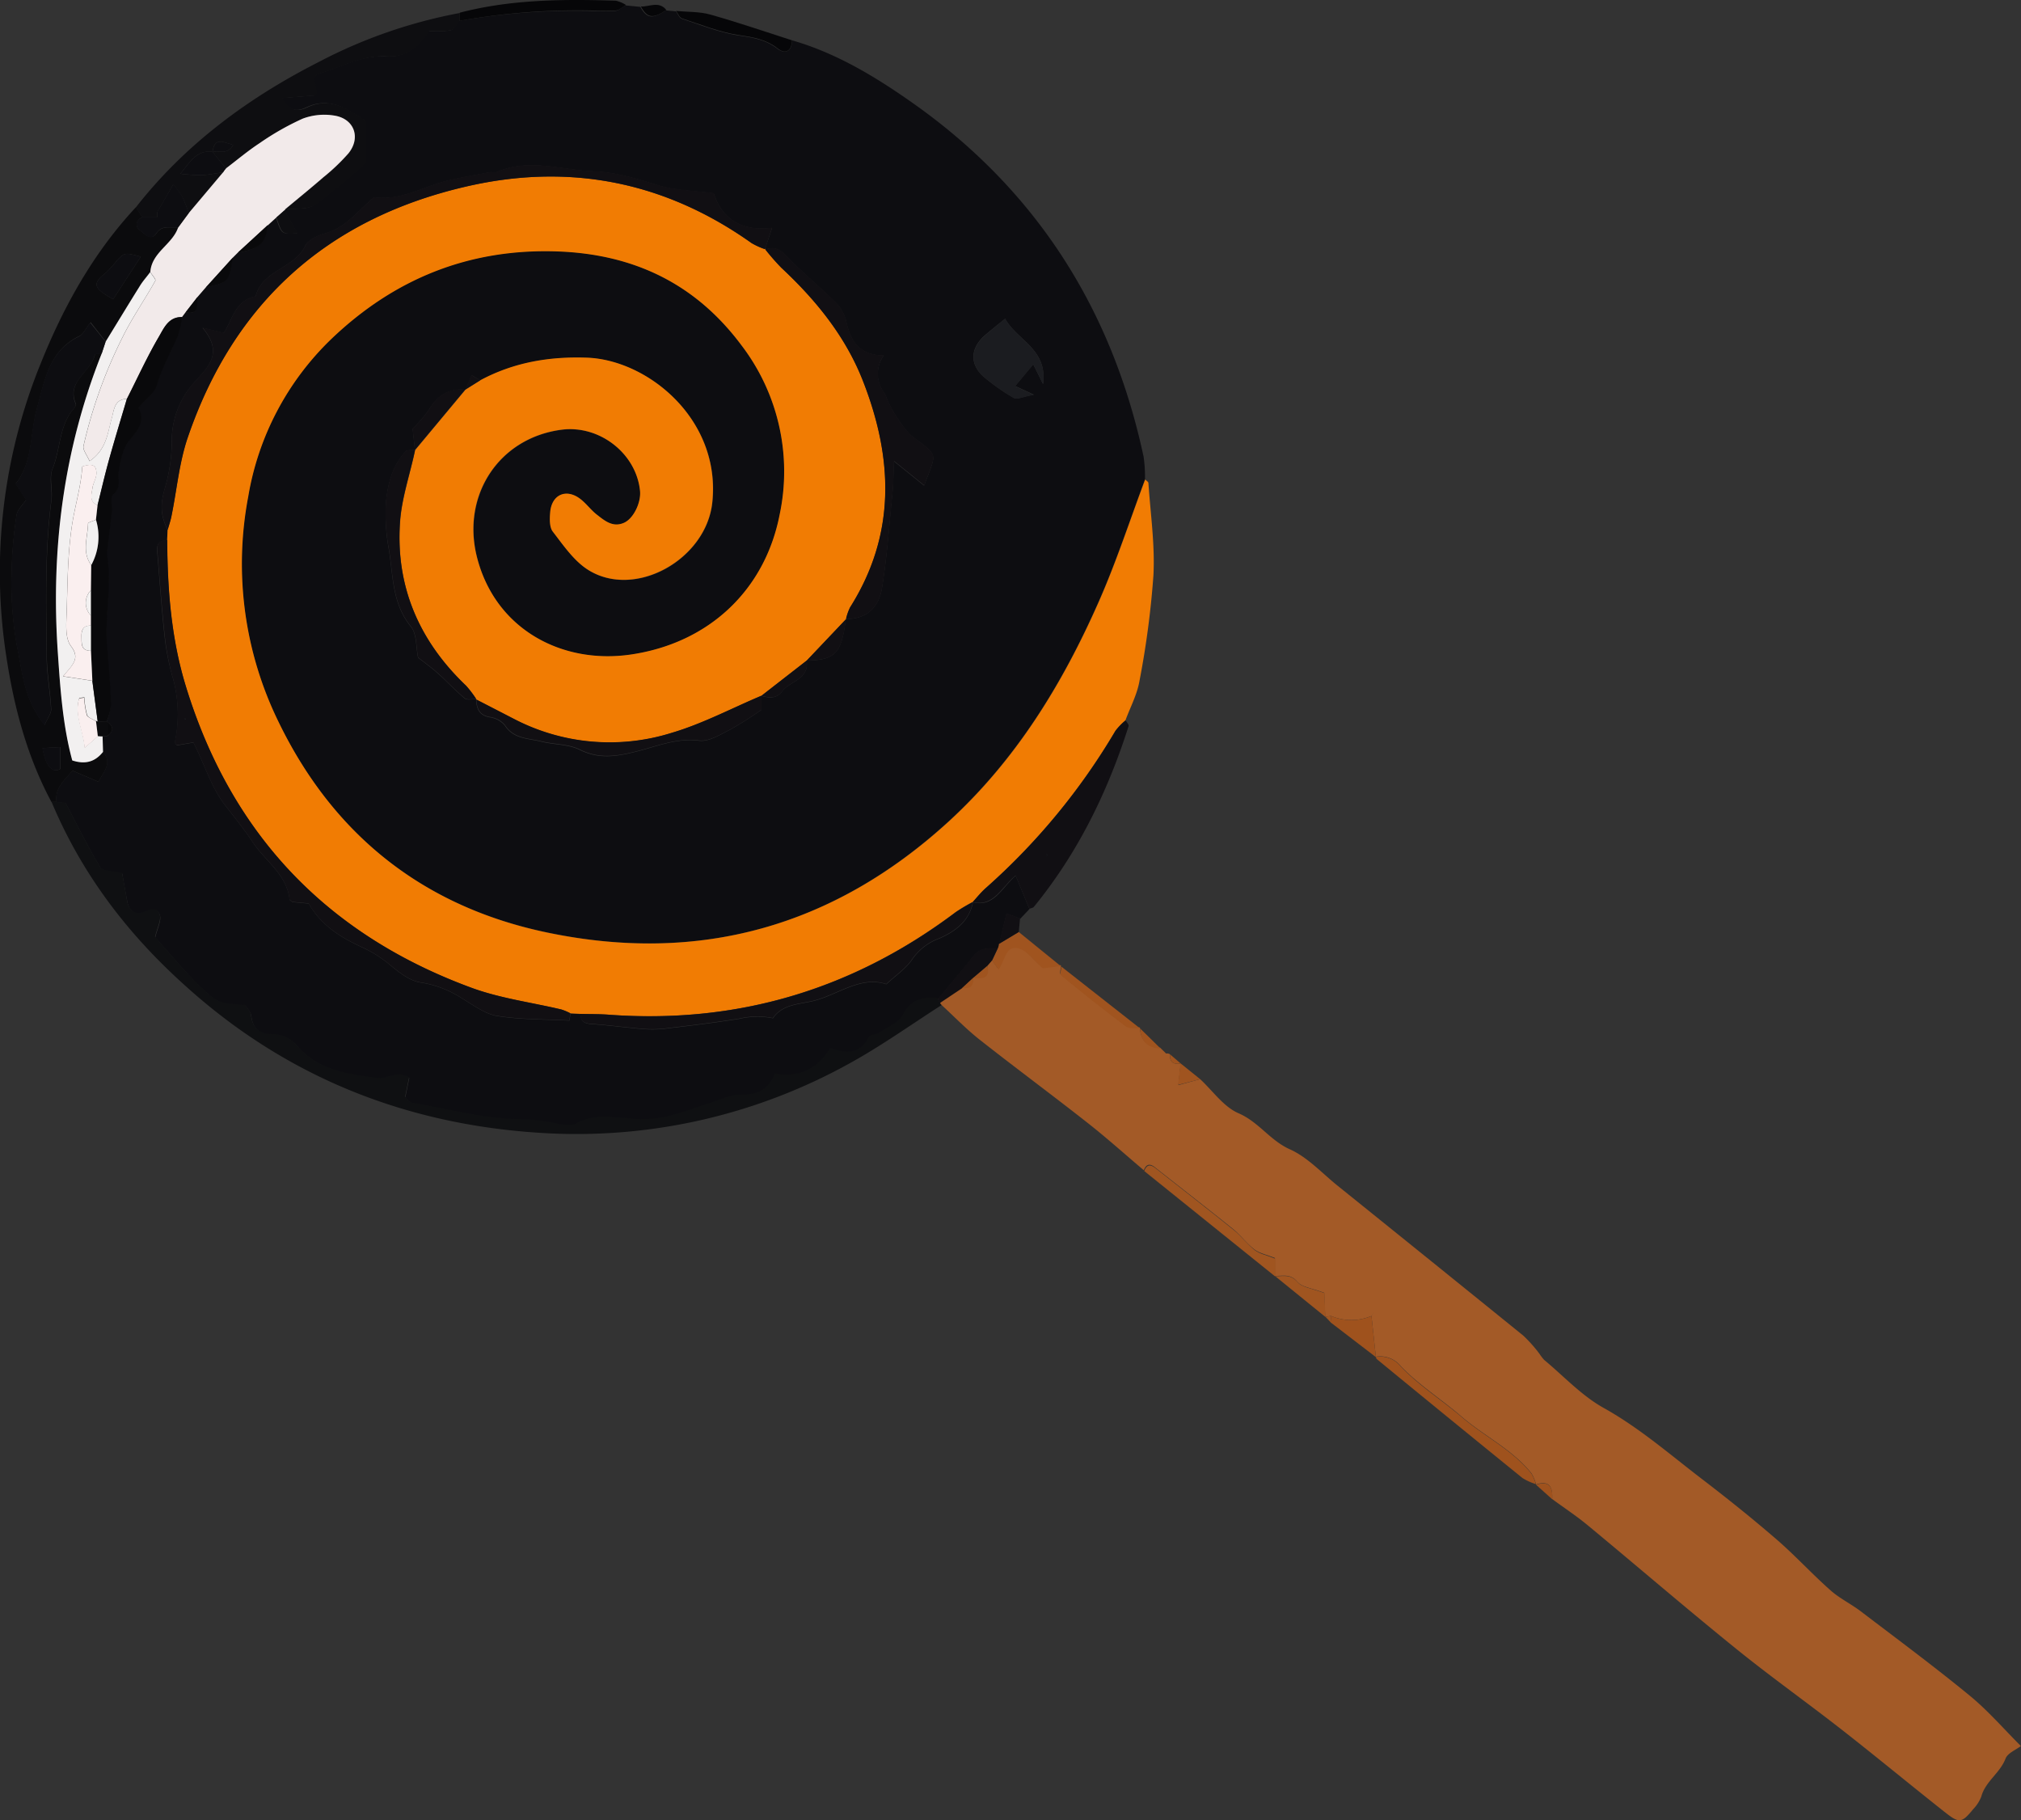 <svg xmlns="http://www.w3.org/2000/svg" viewBox="0 0 401.1 361.21"><rect x="0" y="0" width="401.1" height="361.21" fill="#333333" stroke="none"/><defs><style>.cls-1{fill:#0d0d11;}.cls-2{fill:#f17c03;}.cls-3{fill:#a35a27;}.cls-4{fill:#0b0b0d;}.cls-5{fill:#0f1012;}.cls-6{fill:#0e0e11;}.cls-7{fill:#110f13;}.cls-8{fill:#9f521d;}.cls-9{fill:#a05520;}.cls-10{fill:#060608;}.cls-11{fill:#a0541f;}.cls-12{fill:#f2eaea;}.cls-13{fill:#f2f0f0;}.cls-14{fill:#09090b;}.cls-15{fill:#1b1c20;}.cls-16{fill:#faefef;}</style></defs><title>Ресурс 25</title><g id="Слой_2" data-name="Слой 2"><g id="Слой_1-2" data-name="Слой 1"><path class="cls-1" d="M237,164.86c8.69,2.5,16.35,7.11,23.64,12.22,24.71,17.31,39.85,41,46.14,70.43a29,29,0,0,1,.27,4.46c-3,8.06-5.69,16.29-9.16,24.16-7.22,16.39-16.45,31.46-29.85,43.73-22.87,20.93-49.55,28.35-79.73,22-24.45-5.11-42.36-19.29-53.27-41.82a71.29,71.29,0,0,1-6-44.67,56.26,56.26,0,0,1,16.46-31.25c12.39-11.87,27.2-18,44.7-17.41,15.32.49,27.63,6.41,36.76,18.67A41.24,41.24,0,0,1,234.57,259c-2.94,15.09-14.15,25.53-29.55,27.77-13.73,2-27-5.09-30.55-19.43-3-12.16,4.36-23.54,16.78-25.18,7.55-1,14.87,4.7,15.61,12.14.23,2.37-1.31,5.51-3.19,6.33-2.22,1-3.84-.43-5.39-1.63-1.18-.91-2.07-2.19-3.25-3.09-2.81-2.16-5.72-.9-6,2.62-.11,1.28-.17,3,.52,3.85,2.1,2.72,4.18,5.8,7,7.58,9.3,5.87,23.44-2,24.65-13.37,1.75-16.45-12.77-28.31-24.89-28.73-7.52-.26-14.52.94-21.14,4.48l-1.74-1-1.24,2.87v0c-3.36-.33-5.59,1.21-7.27,4a27,27,0,0,1-3.21,3.72l.46,4.23h0c-.64.08-1.53-.07-1.86.29-2.64,2.88-3.58,6.57-3.9,10.26A38.31,38.31,0,0,0,157,266c.83,5.21.63,10.66,4.34,15.21,1.21,1.48,1,4.1,1.44,6.16,1.18.93,2.6,1.94,3.89,3.09,1.82,1.62,3.48,3.43,5.36,5,.47.39,1.49.12,2.26.15l0,.11c.1,1.76.59,3.1,2.67,3.48a4.79,4.79,0,0,1,3,1.59c1.76,2.77,4.68,2.59,7.25,3.24s5.37.51,7.63,1.63c3.76,1.87,7.2,1.36,11,.42,4.14-1,8.12-2.8,12.7-2.23,2,.25,4.27-1.24,6.27-2.25a70.72,70.72,0,0,0,6.06-3.84v-2.8l0,0c1.55.4,3,.64,4.18-.93,1.57-2.06,5.39-2.33,4.84-6.09l0,0c5.69-.11,6.89-1.38,7.78-8.21l.3.07-.3-.1c3.89,0,6.54-2,7.21-6.37,1-6.3,1.43-12.68,2.07-19,.17-1.7.16-3.42.26-5.94l6,4.84c2.45-6.65,3-5.73-2.27-9.68-1.63-1.22-4.56-5.75-5.29-8a3.72,3.72,0,0,0-.47-.87,6.21,6.21,0,0,1,0-7.25c-4.6-.07-6.47-2.6-7.34-6.35a8.19,8.19,0,0,0-1.84-3.83c-3.25-3.27-6.87-6.18-10.05-9.51-1.36-1.42-2.5-2-4.29-1.33l.12-.25-.18.21,1.44-4.28c-6,.76-9.86-1.67-11.6-6.87-3.92-.51-7.63-.53-11-1.57-4.25-1.3-8.3-2.6-12.89-2.78-6.4-.25-12.74-2.65-19.13.14-.42.18-1,0-1.48.06-2.72.51-5.45,1-8.14,1.61-4.92,1.16-9.42,4.11-14.74,3.35-3.11,2.55-5.48,5.93-9.58,7.11-1.52.44-3.52,1.3-4.11,2.54-2.17,4.52-8.52,4.76-9.82,10-4,.76-4.6,4.55-6.31,7.25l-4.24-1c4.34,5.12.9,7.93-1.49,10.67a17.26,17.26,0,0,0-4.61,12,33.43,33.43,0,0,1-1.38,9.18c-.84,3-1,5,.56,8.31l-.09,2c-1.46,0-2.12.67-2,2.14.48,5.56.85,11.13,1.45,16.67A49.63,49.63,0,0,0,114,291a26.64,26.64,0,0,1,.52,13.16c0,.19.3.47.4.62l3.28-.56c2.27,4.42,3.48,8.81,6.29,12.44,1.87,2.42,3.81,4.8,5.49,7.34,2.49,3.76,6.75,6.39,7.32,11.38,0,.12.24.22.55.49l3.24.3c2.55,4.5,6.57,6.81,10.56,8.67a24.31,24.31,0,0,1,5.6,3.54c1.81,1.51,4,3.21,6.18,3.48a20.85,20.85,0,0,1,8.15,3.18c2.24,1.31,4.51,3.07,6.95,3.45,4.68.74,9.5.64,14.3.9l.22-1.41,2,.11c0,1.5.77,1.89,2.19,2,3.27.21,6.52.67,9.79.94a23,23,0,0,0,4.49,0c5-.59,10.07-1.19,15.08-2a15.59,15.59,0,0,1,6.62-.1c2-2.91,5.46-2.73,8.33-3.51,4.82-1.3,9.13-4.89,14.18-3.24,2-1.86,4-3.18,5.18-5a11.15,11.15,0,0,1,5.37-4.09c3.2-1.42,5.9-3.42,6.64-7.17v0c4.16,1,5.63-2.82,8.47-5.28l2.74,6.6-1.82,1.92-2.73-1-1.45,6.07a2.57,2.57,0,0,1-.21.84c-1.78,0-3.54-.18-4.87,1.5-2.27,2.88-4.65,5.68-7,8.51-3-.3-5.35.1-7,3.25-.81,1.57-3,2.45-4.64,3.55-.65.44-1.87.4-2.15.94-1.75,3.41-4.5,3.28-7.63,2.11-2.54,4.21-6.21,5.89-11,5.12-1.28,3.11-3.44,4.24-6.7,4.15-2-.05-4.07,1-6.08,1.64-4.33,1.37-8.54,3.19-13.2,3.25-4.46.05-8.92-1.61-13.43.82-1.57.85-4.17-.19-6.29-.4a31.59,31.59,0,0,0-3.42-.41c-7.79.1-15.26-2-22.84-3.29-.55-.1-1-.8-1.42-1.17l.79-3.85c-2.34-1.48-4.41.35-6.31.1-5.88-.76-11.89-1.51-16.13-6.65a6.18,6.18,0,0,0-4.17-2c-2.83,0-4.4-.89-4.75-3.81-.09-.74-.78-1.41-1.14-2-5.18-.42-5.35-.24-8.91-3.67-3.38-3.25-6.35-6.94-9-9.85.45-1.94,1.25-3.36.92-4.43-.52-1.68-1.91-1-3.28-.51-1.68.59-2.85-.4-3.19-2.18-.4-2.07-.78-4.14-1-5.56-1.84-.46-3.83-.36-4.33-1.18-2.44-4-4.48-8.21-6.9-12.79L91,316c-.36-2.83,1.64-4.32,3.18-6.22L99.36,312c1-2.05,2.81-3.73.85-5.94q0-1.54-.09-3.09l.44,0,.44,0c1.47-1,1.39-2,0-2.95h0a12.62,12.62,0,0,0,.77-3.3c-.15-3.81-.45-7.61-.78-11.4-.53-6,1-12.06,0-18.09a3.63,3.63,0,0,1,0-1c.31-2.6.65-5.2.92-7.8.12-1.15-.36-2.89.23-3.37,1.75-1.42.93-3,1.16-4.66.32-2.17.84-4.7,2.21-6.24,1.95-2.19,3-4.12,1.69-6.34,1.47-1.72,3.16-2.87,3.6-4.38,1-3.49,2.8-6.59,4.21-9.87a19.53,19.53,0,0,0,.82-3.77l.69-.92c2.68.47,2.41-1.35,2.33-3l1.73-2c4.53-1,4.62-1.1,5.33-5.87l1-1c4.37-.76,5.57-1.88,5.94-5.48l1.71-1.57c1.11,3.41,1.11,3.41,4.24,3.17l-2.62-4.59,0-.12c2-.26,4.53.13,6-.91a124.8,124.8,0,0,0,10.07-8.31v-8.39c-3.32-2.15-6.91-4.89-11.63-2.66-2.29,1.08-3.51.46-5-1.83l6.78-.54c.62-1.54-1.59-3.67.83-4.38,4.32-1.26,8.41-3.62,13.06-3.35,4,.23,6.49-1.81,8.51-5.06a22.25,22.25,0,0,0,4.38-.09c.65-.13,1.11-1.23,1.66-1.88a132.93,132.93,0,0,1,26.1-2,36.91,36.91,0,0,0,5,0c.68-.07,1.31-.71,2-1.09l2.95.29c1.27,2.32,2.41,2.48,5.06.7l2,.19c.39.51.68,1.31,1.18,1.48,3.77,1.23,7.52,2.75,11.4,3.33,2.82.42,5.32.83,7.63,2.66C235.77,167.71,237,166.95,237,164.86ZM279.3,220.1c-1.45,1.18-2.69,2.16-3.9,3.19-3.24,2.76-3.2,6.18.15,8.75A41.33,41.33,0,0,0,281,235.8c.69.37,1.9-.26,4-.63l-3.73-1.72,3.6-4.31,1.94,3.91C287.76,226.07,281.57,224.35,279.3,220.1Z" transform="translate(-79.81 -156.86)"/><path class="cls-2" d="M175.14,232.31c6.61-3.54,13.62-4.74,21.14-4.48,12.13.43,26.64,12.28,24.89,28.73-1.2,11.33-15.35,19.24-24.65,13.37-2.82-1.78-4.89-4.85-7-7.58-.69-.9-.63-2.57-.52-3.85.3-3.53,3.21-4.78,6-2.62,1.18.91,2.08,2.18,3.25,3.09,1.55,1.21,3.17,2.6,5.39,1.63,1.88-.82,3.42-4,3.19-6.33-.74-7.44-8.06-13.14-15.61-12.14-12.41,1.64-19.82,13-16.78,25.18,3.59,14.34,16.81,21.43,30.55,19.43,15.4-2.25,26.61-12.68,29.55-27.77A41.24,41.24,0,0,0,227,225.42c-9.12-12.26-21.44-18.18-36.76-18.67-17.5-.56-32.31,5.54-44.7,17.41a56.26,56.26,0,0,0-16.46,31.25,71.29,71.29,0,0,0,6,44.67c10.91,22.53,28.83,36.71,53.27,41.82,30.18,6.31,56.86-1.11,79.73-22,13.4-12.26,22.63-27.34,29.85-43.73,3.47-7.87,6.13-16.09,9.16-24.16.22.23.63.45.64.69.41,6.09,1.31,12.21,1,18.27a177.11,177.11,0,0,1-2.77,21c-.46,2.7-1.84,5.25-2.8,7.86a12.35,12.35,0,0,0-2,2.07A129.66,129.66,0,0,1,275.53,333c-1,.86-1.78,1.89-2.67,2.84v0a36,36,0,0,0-3.37,2C249.17,353.14,226.37,360,201,358.24c-2-.14-4-.13-6-.19l-2-.11a11.39,11.39,0,0,0-1.77-.75c-6-1.42-12.14-2.21-17.85-4.31-28.73-10.55-47.73-30.49-56.71-59.87-2.9-9.48-3.63-19.19-3.69-29l.09-2c.26-.94.58-1.86.77-2.81,1.06-5.19,1.52-10.57,3.22-15.54,9.13-26.69,27.62-43.35,55.05-49.75,20.52-4.78,39.58-1.08,56.86,11.18a14.76,14.76,0,0,0,2.65,1.2l.18-.21-.12.25A46.28,46.28,0,0,0,234.9,210c6.89,6.44,12.74,13.64,16.2,22.49,6,15.32,6.58,30.4-2.58,44.9a10.56,10.56,0,0,0-.8,2.3l.3.1-.3-.07-7.79,8.21,0,0-9,7,0,0c-5.92,2.5-11.68,5.56-17.81,7.37a41.12,41.12,0,0,1-31.37-2.79l-7.41-3.82,0-.11a21.53,21.53,0,0,0-2-2.63c-9.27-8.82-14-19.59-13.13-32.37.32-4.85,2-9.61,3-14.42h0l10-12v0Z" transform="translate(-79.81 -156.86)"/><path class="cls-3" d="M311.25,365.92a1.06,1.06,0,0,1,.75.14c-.07,1.53.68,2.1,2.14,1.84l0,0-.47,4.29L318,371c2.51,2.33,4.66,5.49,7.62,6.77,4,1.72,6.24,5.39,10.18,7.15,3.53,1.58,6.37,4.72,9.47,7.22q18.46,14.85,36.87,29.76a27.7,27.7,0,0,1,3.21,3.61,9.39,9.39,0,0,0,.9,1.18c3.92,3.25,7.49,7.15,11.87,9.57,7.16,4,13.19,9.29,19.59,14.18,5,3.83,9.94,7.79,14.72,11.92,3.7,3.2,7,6.83,10.68,10.08,1.81,1.61,4.07,2.69,6,4.16,7.25,5.52,14.58,10.95,21.62,16.73,3.72,3.05,6.9,6.77,10.16,10-1,.77-2.63,1.4-3.05,2.5-1.1,2.88-4,4.53-4.81,7.53a7.46,7.46,0,0,1-1.59,2.48c-2.29,2.78-2.77,2.89-5.62.63-6.7-5.29-13.27-10.73-20-16-7-5.5-14.33-10.69-21.28-16.3-10-8.08-19.73-16.46-29.63-24.65-2.25-1.86-4.7-3.47-7.05-5.2.12-2.29-.47-3.8-3.22-2.89l0-.11a8.26,8.26,0,0,0-.87-2.08c-3.8-4.78-9.37-7.39-13.9-11.29-3.93-3.39-8.4-6.22-12-9.94a5.25,5.25,0,0,0-5-1.93l0,0L352,418l.41-.71-.42.7a10.28,10.28,0,0,1-8,0l-1.17.14,0,0-.19-4.73c-2.42-.93-4.43-1.11-5.35-2.2-1.4-1.67-2.89-1.1-4.44-1.17l0,0v-3.55c-1.69-.67-3.06-.93-4.05-1.68-1.52-1.15-2.69-2.76-4.18-4-5.15-4.15-10.38-8.2-15.57-12.3-1-.81-1.76-.68-2.22.58-3.72-3.15-7.35-6.41-11.18-9.42-7.08-5.57-14.33-10.92-21.41-16.5-2.69-2.12-5.09-4.62-7.62-6.94a.51.51,0,0,1-.27-.55l4.36-2.92c1.54.24,2.33-.33,2.16-2h0c1.75.13,3.48.23,2.85-2.43l.91-1.05,1.29,1.82c1.35-1.85,1.38-5.09,4.2-4.15,1.56.52,2.71,2.24,4.58,3.88l3.57-.44.11.07c0,.62-.31,1.57,0,1.8,4.21,3.44,8.45,6.83,12.8,10.09.68.51,1.9.29,2.87.41l0,0c.16,2.56,1.47,3.94,4.08,4l-.07,0Z" transform="translate(-79.81 -156.86)"/><path class="cls-4" d="M100.22,306.05c2,2.21.18,3.88-.85,5.94l-5.17-2.21c-1.54,1.9-3.54,3.39-3.18,6.22l-1,0c-4.83-9-7.41-18.75-8.93-28.7A109.82,109.82,0,0,1,88,228.71c4.55-11.27,10.44-21.79,18.81-30.76l1.22,2c-1.34.71-1.42,1.92-.39,2.64.83.58,2.11,2.24,3.23.56s2.83-1,4.3-1.16c-1.16,3.36-5.23,4.9-5.51,8.8-.67.89-1.41,1.73-2,2.67-2.31,3.7-4.58,7.44-6.86,11.16l-3-3.82c-.86,1.07-1.39,2.33-2.3,2.77-6,2.91-6.83,8.93-8.33,14.31-1.41,5.05-.77,10.64-4.21,14.93L85,256c-.71,1.09-1.74,2-1.88,3a85.7,85.7,0,0,0-1,11.78,70.85,70.85,0,0,0,1.07,14.26c1.08,5.08,1.35,10.6,5.49,15.66.61-1.4,1.34-2.28,1.3-3.12-.19-3.6-.85-7.19-.89-10.79-.1-10.26-.39-20.54.95-30.77.27-2-.51-4.4.22-6.18,1.62-3.93,1.23-8.57,4.27-12,.2-.23.43-.67.34-.88-1.93-4.48,3-6.29,3.78-9.74,0-.19.91-.2,1.39-.29-7.61,19.13-10.12,39-8.74,59.45.49,7.2,1,14.43,2.86,21.3C96.78,308.62,98.69,308,100.22,306.05Zm2.05-89.81,5.49-8.45c-3.16-.82-3.18-.84-4.64.63a27.25,27.25,0,0,1-2.21,2.49C98.1,213.11,98.21,214,102.27,216.24Zm-14,89.07c.61,3.53,1.86,5,3.5,4.15V305.1Z" transform="translate(-79.81 -156.86)"/><path class="cls-5" d="M90.05,316l1,0,1.76.11c2.42,4.58,4.46,8.81,6.9,12.79.5.82,2.49.72,4.33,1.18.27,1.42.65,3.49,1,5.56.34,1.78,1.52,2.77,3.19,2.18,1.37-.48,2.76-1.17,3.28.51.33,1.07-.47,2.49-.92,4.43,2.63,2.92,5.6,6.6,9,9.85,3.56,3.43,3.73,3.25,8.91,3.67.36.62,1.05,1.29,1.14,2,.34,2.92,1.92,3.78,4.75,3.81a6.18,6.18,0,0,1,4.17,2c4.23,5.14,10.24,5.88,16.13,6.65,1.9.25,4-1.58,6.31-.1l-.79,3.85c.43.37.87,1.08,1.42,1.17,7.58,1.33,15.05,3.4,22.84,3.29a31.59,31.59,0,0,1,3.42.41c2.13.21,4.72,1.25,6.29.4,4.51-2.43,9-.76,13.43-.82,4.66-.06,8.87-1.88,13.2-3.25,2-.64,4.07-1.69,6.08-1.64,3.26.09,5.42-1,6.7-4.15,4.82.78,8.49-.91,11-5.12,3.13,1.16,5.88,1.29,7.63-2.11.27-.53,1.5-.5,2.15-.94,1.63-1.1,3.83-2,4.64-3.55,1.63-3.15,4-3.55,7-3.25a.91.91,0,0,0,.42.81.51.51,0,0,0,.27.55c-6,3.84-11.81,8-18.05,11.45a111.63,111.63,0,0,1-60.16,14c-27.74-1.43-52.3-11.15-72.87-30.15C104.64,341.56,95.84,329.84,90.05,316Z" transform="translate(-79.81 -156.86)"/><path class="cls-6" d="M108,200l-1.22-2c9.79-12.5,22.24-21.69,36.27-28.83a99.51,99.51,0,0,1,28-9.73L171,161c-.55.66-1,1.75-1.66,1.88A22.25,22.25,0,0,1,165,163c-2,3.25-4.48,5.3-8.51,5.06-4.65-.27-8.75,2.09-13.06,3.35-2.42.7-.2,2.84-.83,4.38l-6.78.54c1.51,2.29,2.73,2.91,5,1.83,4.72-2.23,8.31.51,11.63,2.66v8.39a124.8,124.8,0,0,1-10.07,8.31c-1.51,1-4,.65-6,.91,2.54-2.11,5.11-4.19,7.6-6.36a39.86,39.86,0,0,0,5-4.77c2.5-3.09,1.16-6.84-2.77-7.48a12.19,12.19,0,0,0-6.31.6,53.78,53.78,0,0,0-8.58,4.88c-2.32,1.51-4.45,3.31-6.66,5L122,187c1.27-.29,2.93.66,4.09-1.39-2-.52-3.69-1.61-4.09,1.39-3-.41-4.26,1.68-6.39,4.34a38.62,38.62,0,0,0,4.18.28c1.43-.08,2.86-.37,4.28-.56l-6.8,8.07c-.43-1.09-.78-2.21-1.32-3.25a20.33,20.33,0,0,0-1.75-2.41L111,199q0,.5,0,1Z" transform="translate(-79.81 -156.86)"/><path class="cls-7" d="M272.86,335.87c.89-1,1.71-2,2.67-2.84a129.66,129.66,0,0,0,25.68-31.16,12.35,12.35,0,0,1,2-2.07c.21.38.68.85.59,1.14-4.15,13.06-10.08,25.2-18.8,35.87-.18.22-.59.26-.89.39l-2.74-6.6C278.49,333,277,336.84,272.86,335.87Zm14.86-9.34-.28-.18,0,.3Z" transform="translate(-79.81 -156.86)"/><path class="cls-8" d="M352.85,426.12a5.25,5.25,0,0,1,5,1.93c3.56,3.72,8,6.55,12,9.94,4.52,3.91,10.1,6.52,13.9,11.29a8.26,8.26,0,0,1,.87,2.08,11.53,11.53,0,0,1-2.65-1.21q-14.49-11.75-28.9-23.59C352.95,426.47,352.92,426.27,352.85,426.12Z" transform="translate(-79.81 -156.86)"/><path class="cls-9" d="M306.9,389.23c.46-1.26,1.19-1.39,2.22-.58,5.19,4.1,10.42,8.15,15.57,12.3,1.49,1.2,2.66,2.81,4.18,4,1,.75,2.37,1,4.05,1.68v3.55Z" transform="translate(-79.81 -156.86)"/><path class="cls-10" d="M171,161l.05-1.62c10.18-2.65,20.55-2.71,31-2.38a6.46,6.46,0,0,1,2,.85c-.65.38-1.28,1-2,1.09a36.91,36.91,0,0,1-5,0A132.93,132.93,0,0,0,171,161Z" transform="translate(-79.81 -156.86)"/><path class="cls-10" d="M237,164.86c-.05,2.09-1.28,2.85-2.81,1.64-2.32-1.83-4.81-2.24-7.63-2.66-3.88-.58-7.63-2.1-11.4-3.33-.5-.16-.79-1-1.18-1.48,2.26.22,4.62.11,6.77.71C226.26,161.29,231.64,163.14,237,164.86Z" transform="translate(-79.81 -156.86)"/><path class="cls-11" d="M290.34,348.57l-3.57.44c-1.87-1.64-3-3.36-4.58-3.88-2.82-.94-2.85,2.3-4.2,4.15l-1.29-1.82,1.16-2.46a2.57,2.57,0,0,0,.21-.84L282,341.8Z" transform="translate(-79.81 -156.86)"/><path class="cls-11" d="M306.09,360.94c-1-.12-2.19.1-2.87-.41-4.35-3.26-8.59-6.65-12.8-10.09-.29-.24,0-1.19,0-1.8Z" transform="translate(-79.81 -156.86)"/><path class="cls-8" d="M344,418a10.28,10.28,0,0,0,8,0h0l.88,8.16-9-6.9Z" transform="translate(-79.81 -156.86)"/><path class="cls-9" d="M332.88,410.09c1.55.07,3-.5,4.44,1.17.92,1.09,2.93,1.27,5.35,2.2l.19,4.73Z" transform="translate(-79.81 -156.86)"/><path class="cls-7" d="M282,341.8l-3.92,2.35,1.45-6.07,2.73,1Z" transform="translate(-79.81 -156.86)"/><path class="cls-11" d="M318,371l-4.38,1.14.47-4.29Z" transform="translate(-79.81 -156.86)"/><path class="cls-10" d="M212.06,158.85c-2.65,1.78-3.79,1.62-5.06-.7C208.71,158.22,210.6,157,212.06,158.85Z" transform="translate(-79.81 -156.86)"/><path class="cls-11" d="M310.14,364.91c-2.61-.06-3.92-1.45-4.08-4Z" transform="translate(-79.81 -156.86)"/><path class="cls-8" d="M384.66,451.48c2.75-.91,3.34.59,3.22,2.89Z" transform="translate(-79.81 -156.86)"/><path class="cls-11" d="M314.15,367.9c-1.47.26-2.22-.31-2.14-1.84Z" transform="translate(-79.81 -156.86)"/><path class="cls-11" d="M311.25,365.92l-1.18-1.05Z" transform="translate(-79.81 -156.86)"/><path class="cls-9" d="M344,418l-.1,1.24-1.07-1.11Z" transform="translate(-79.81 -156.86)"/><path class="cls-12" d="M124.65,190.28c2.21-1.67,4.34-3.48,6.66-5a53.78,53.78,0,0,1,8.58-4.88,12.19,12.19,0,0,1,6.31-.6c3.92.63,5.27,4.38,2.77,7.48a39.86,39.86,0,0,1-5,4.77c-2.49,2.16-5.06,4.24-7.6,6.36l0,.12L134.68,200,133,201.53,127,207l-1,1-5.33,5.87-1.73,2-2.33,3-.69.92c-2.65-.07-3.59,2.17-4.56,3.86-2.32,4-4.26,8.22-6.36,12.35-2.52.1-2.53,2.14-3,3.84-.83,2.91-1,6.18-4.4,8.52-.51-1.2-1.38-2.21-1.21-3a94.68,94.68,0,0,1,7.8-21.68c1.89-3.83,4.36-7.37,6.45-11.11.17-.3-.64-1.14-1-1.73.29-3.91,4.35-5.45,5.51-8.8l2.14-2.92,6.8-8.07A5.68,5.68,0,0,1,124.65,190.28Z" transform="translate(-79.81 -156.86)"/><path class="cls-7" d="M231.64,206.31a14.76,14.76,0,0,1-2.65-1.2c-17.28-12.27-36.34-16-56.86-11.18-27.43,6.39-45.93,23.06-55.05,49.75-1.7,5-2.16,10.35-3.22,15.54-.19,1-.51,1.88-.77,2.81-1.56-3.27-1.4-5.33-.56-8.31a33.43,33.43,0,0,0,1.38-9.18,17.26,17.26,0,0,1,4.61-12c2.38-2.74,5.83-5.54,1.49-10.67l4.24,1c1.71-2.7,2.32-6.5,6.31-7.25,1.3-5.21,7.65-5.45,9.82-10,.6-1.24,2.59-2.1,4.11-2.54,4.1-1.18,6.46-4.56,9.58-7.11,5.32.75,9.82-2.2,14.74-3.35,2.69-.63,5.42-1.1,8.14-1.61.48-.09,1.06.13,1.48-.06,6.38-2.79,12.73-.39,19.13-.14,4.59.18,8.64,1.48,12.89,2.78,3.39,1,7.1,1.05,11,1.57,1.73,5.2,5.62,7.64,11.6,6.87Z" transform="translate(-79.81 -156.86)"/><path class="cls-7" d="M113,264c.06,9.82.79,19.53,3.69,29,9,29.38,28,49.32,56.71,59.87,5.71,2.1,11.89,2.89,17.85,4.31a11.39,11.39,0,0,1,1.77.75l-.22,1.41c-4.8-.25-9.62-.16-14.3-.9-2.44-.38-4.71-2.14-6.95-3.45a20.85,20.85,0,0,0-8.15-3.18c-2.19-.27-4.37-2-6.18-3.48a24.31,24.31,0,0,0-5.6-3.54c-4-1.85-8-4.16-10.56-8.67l-3.24-.3c-.31-.27-.53-.37-.55-.49-.57-5-4.83-7.63-7.32-11.38-1.68-2.54-3.62-4.92-5.49-7.34-2.81-3.63-4-8-6.29-12.44l-3.28.56c-.1-.15-.45-.43-.4-.62A26.64,26.64,0,0,0,114,291a49.63,49.63,0,0,1-1.51-8.15c-.59-5.55-1-11.12-1.45-16.67C110.87,264.66,111.54,264,113,264Zm3.72,35.53-.28-.18,0,.3Z" transform="translate(-79.81 -156.86)"/><path class="cls-13" d="M109.62,210.85c.35.59,1.16,1.43,1,1.73-2.08,3.74-4.56,7.28-6.45,11.11a94.68,94.68,0,0,0-7.8,21.68c-.17.78.7,1.79,1.21,3,3.43-2.34,3.57-5.61,4.4-8.52.49-1.7.5-3.74,3-3.84-1.19,4-2.42,8.05-3.55,12.1-.83,3-1.52,6-2.27,9-1.75-.71-1.19-2.17-1-3.41.13-1,.73-1.86.77-2.8.08-2-1.09-2-2.79-1.46-.25,3.91-1.41,7.62-2,11.36-.91,5.74-.92,11.63-1.1,17.47-.07,2.3-.36,5.23.84,6.8,1.91,2.5.32,3.73-1.56,6l5.81.89,1.07,8.11-.34-.11c-.61-.4-1.56-.67-1.76-1.22a16.78,16.78,0,0,1-.55-3.52l-1,.14c-1,3.31.78,6.31,1.09,9.85l2.63-2.3a6.19,6.19,0,0,0,.9.06l.09,3.09c-1.52,1.91-3.43,2.57-6.11,1.7-1.87-6.87-2.37-14.1-2.86-21.3C89.87,266,92.39,246.13,100,227l.77-2.33c2.28-3.72,4.55-7.46,6.86-11.16C108.21,212.57,109,211.73,109.62,210.85Z" transform="translate(-79.81 -156.86)"/><path class="cls-7" d="M247.71,279.7a10.56,10.56,0,0,1,.8-2.3c9.16-14.5,8.56-29.58,2.58-44.9-3.45-8.85-9.31-16.06-16.2-22.49a46.28,46.28,0,0,1-3.19-3.65c1.78-.68,2.93-.1,4.29,1.33,3.18,3.33,6.8,6.24,10.05,9.51a8.19,8.19,0,0,1,1.84,3.83c.87,3.74,2.74,6.28,7.34,6.35a6.21,6.21,0,0,0,0,7.25,3.72,3.72,0,0,1,.47.87c.73,2.27,3.66,6.79,5.29,8,5.26,4,4.71,3,2.27,9.68l-6-4.84c-.1,2.52-.09,4.24-.26,5.94-.63,6.35-1.1,12.73-2.07,19C254.24,277.72,251.6,279.7,247.71,279.7Z" transform="translate(-79.81 -156.86)"/><path class="cls-14" d="M99.21,300.06l-1.07-8.11L97.86,286V274l.06-5a11.71,11.71,0,0,0,.94-9l.33-2.91c.75-3,1.44-6,2.27-9,1.13-4.05,2.36-8.07,3.55-12.1,2.1-4.13,4-8.35,6.36-12.35,1-1.69,1.91-3.93,4.56-3.86a19.53,19.53,0,0,1-.82,3.77c-1.41,3.28-3.19,6.38-4.21,9.87-.44,1.52-2.14,2.67-3.6,4.38,1.31,2.22.25,4.15-1.69,6.34-1.37,1.54-1.89,4.07-2.21,6.24-.24,1.62.59,3.24-1.16,4.66-.59.48-.11,2.22-.23,3.37-.27,2.6-.62,5.2-.92,7.8a3.63,3.63,0,0,0,0,1c1,6-.56,12.05,0,18.09.33,3.8.63,7.6.78,11.4A12.62,12.62,0,0,1,101,300Z" transform="translate(-79.81 -156.86)"/><path class="cls-7" d="M195,358.05c2,.06,4,0,6,.19,25.39,1.79,48.2-5.09,68.52-20.38a36,36,0,0,1,3.37-2c-.74,3.75-3.44,5.74-6.64,7.17a11.15,11.15,0,0,0-5.37,4.09c-1.19,1.84-3.19,3.15-5.18,5-5.06-1.65-9.37,1.94-14.18,3.24-2.87.77-6.3.6-8.33,3.51a15.59,15.59,0,0,0-6.62.1c-5,.8-10,1.4-15.08,2a23,23,0,0,1-4.49,0c-3.27-.26-6.52-.73-9.79-.94C195.77,359.94,195,359.55,195,358.05Z" transform="translate(-79.81 -156.86)"/><path class="cls-7" d="M174.35,295.66l7.41,3.82a41.12,41.12,0,0,0,31.37,2.79c6.13-1.81,11.88-4.87,17.81-7.37v2.8a70.72,70.72,0,0,1-6.06,3.84c-2,1-4.3,2.49-6.27,2.25C214,303.22,210,305,205.9,306c-3.8.94-7.24,1.45-11-.42-2.25-1.12-5.1-1-7.63-1.63s-5.49-.47-7.25-3.24a4.79,4.79,0,0,0-3-1.59C174.93,298.76,174.45,297.43,174.35,295.66Z" transform="translate(-79.81 -156.86)"/><path class="cls-7" d="M162.18,246.14c-1,4.8-2.7,9.57-3,14.42-.84,12.78,3.87,23.55,13.13,32.37a21.53,21.53,0,0,1,2,2.63c-.77,0-1.79.24-2.26-.15-1.87-1.55-3.54-3.36-5.36-5-1.29-1.15-2.72-2.16-3.89-3.09-.43-2.05-.23-4.68-1.44-6.16-3.7-4.55-3.51-10-4.34-15.21a38.31,38.31,0,0,1-.64-9.28c.33-3.68,1.26-7.38,3.9-10.26C160.65,246.07,161.54,246.23,162.18,246.14Z" transform="translate(-79.81 -156.86)"/><path class="cls-15" d="M279.3,220.1c2.27,4.25,8.46,6,7.53,13l-1.94-3.91-3.6,4.31,3.73,1.72c-2.12.37-3.34,1-4,.63a41.33,41.33,0,0,1-5.45-3.77c-3.35-2.57-3.4-6-.15-8.75C276.61,222.26,277.86,221.28,279.3,220.1Z" transform="translate(-79.81 -156.86)"/><path class="cls-7" d="M277.85,345l-1.16,2.46-.91,1.05-2.85,2.43h0l-2.16,2-4.36,2.92A.91.91,0,0,1,266,355c2.34-2.83,4.72-5.63,7-8.51C274.31,344.82,276.07,345,277.85,345Z" transform="translate(-79.81 -156.86)"/><path class="cls-7" d="M172.15,234.15l-10,12-.46-4.23a27,27,0,0,0,3.21-3.72C166.57,235.36,168.79,233.81,172.15,234.15Z" transform="translate(-79.81 -156.86)"/><path class="cls-7" d="M239.92,287.94l7.79-8.21C246.81,286.56,245.61,287.83,239.92,287.94Z" transform="translate(-79.81 -156.86)"/><path class="cls-7" d="M230.92,294.93l9-7c.55,3.76-3.27,4-4.84,6.09C233.91,295.57,232.46,295.33,230.92,294.93Z" transform="translate(-79.81 -156.86)"/><path class="cls-14" d="M120.67,213.89,126,208C125.3,212.79,125.2,212.9,120.67,213.89Z" transform="translate(-79.81 -156.86)"/><path class="cls-14" d="M127,207l5.94-5.48C132.61,205.13,131.41,206.25,127,207Z" transform="translate(-79.81 -156.86)"/><path class="cls-6" d="M134.68,200l1.61-1.43,2.62,4.59C135.79,203.37,135.79,203.37,134.68,200Z" transform="translate(-79.81 -156.86)"/><path class="cls-7" d="M175.14,232.31l-3,1.87,1.24-2.87Z" transform="translate(-79.81 -156.86)"/><path class="cls-4" d="M99.21,300.06,101,300h0v2.95l-.44,0-.44,0a6.21,6.21,0,0,1-.9-.06l-.36-3Z" transform="translate(-79.81 -156.86)"/><path class="cls-14" d="M116.62,218.87l2.33-3C119,217.52,119.29,219.34,116.62,218.87Z" transform="translate(-79.81 -156.86)"/><path class="cls-14" d="M101,302.95V300C102.4,301,102.47,302,101,302.95Z" transform="translate(-79.81 -156.86)"/><path class="cls-11" d="M272.93,350.94l2.85-2.43C276.41,351.17,274.68,351.07,272.93,350.94Z" transform="translate(-79.81 -156.86)"/><path class="cls-11" d="M270.78,352.9l2.16-2C273.12,352.57,272.32,353.14,270.78,352.9Z" transform="translate(-79.81 -156.86)"/><path class="cls-8" d="M352,418l.42-.7L352,418Z" transform="translate(-79.81 -156.86)"/><path class="cls-1" d="M100.76,224.67,100,227c-.48.09-1.35.1-1.39.29-.73,3.45-5.71,5.27-3.78,9.74.09.21-.14.66-.34.88-3,3.4-2.65,8-4.27,12-.74,1.79,0,4.14-.22,6.18-1.34,10.23-1.05,20.5-.95,30.77,0,3.6.7,7.19.89,10.79,0,.84-.69,1.72-1.3,3.12-4.14-5.06-4.41-10.57-5.49-15.66a70.85,70.85,0,0,1-1.07-14.26,85.7,85.7,0,0,1,1-11.78c.14-1,1.17-1.93,1.88-3l-2.08-3.17c3.44-4.29,2.8-9.88,4.21-14.93,1.5-5.37,2.3-11.39,8.33-14.31.92-.44,1.44-1.7,2.3-2.77Z" transform="translate(-79.81 -156.86)"/><path class="cls-1" d="M117.28,199.12,115.14,202c-1.47.2-3.09-.66-4.3,1.16s-2.4,0-3.23-.56c-1-.72-1-1.93.39-2.64h3v-1l3.21-5.54a20.33,20.33,0,0,1,1.75,2.41C116.5,196.91,116.85,198,117.28,199.12Z" transform="translate(-79.81 -156.86)"/><path class="cls-1" d="M102.27,216.24c-4.06-2.23-4.17-3.13-1.36-5.33a27.25,27.25,0,0,0,2.21-2.49c1.46-1.47,1.48-1.45,4.64-.63Z" transform="translate(-79.81 -156.86)"/><path class="cls-1" d="M88.22,305.31l3.5-.21v4.37C90.08,310.31,88.83,308.84,88.22,305.31Z" transform="translate(-79.81 -156.86)"/><path class="cls-1" d="M124.65,190.28a5.68,5.68,0,0,0-.57.77c-1.43.2-2.85.49-4.28.56a38.62,38.62,0,0,1-4.18-.28c2.13-2.66,3.42-4.75,6.39-4.34h0Z" transform="translate(-79.81 -156.86)"/><path class="cls-1" d="M122,187c.4-3,2.11-1.92,4.09-1.39-1.16,2.05-2.82,1.1-4.09,1.39Z" transform="translate(-79.81 -156.86)"/><path class="cls-4" d="M111,199v1Q111,199.5,111,199Z" transform="translate(-79.81 -156.86)"/><polygon class="cls-1" points="207.9 169.66 207.59 169.78 207.63 169.48 207.9 169.66"/><polygon class="cls-1" points="36.9 142.66 36.59 142.78 36.63 142.48 36.9 142.66"/><path class="cls-16" d="M97.85,279v2c-1.58,0-1.91.9-1.87,2.26S95.82,286,97.86,286l.28,5.94-5.81-.89c1.88-2.28,3.48-3.51,1.56-6-1.2-1.58-.92-4.5-.84-6.8.18-5.83.19-11.73,1.1-17.47.6-3.74,1.75-7.44,2-11.36,1.7-.56,2.87-.52,2.79,1.46,0,.94-.65,1.85-.77,2.8-.16,1.24-.73,2.7,1,3.41L98.85,260c-.55.25-1.56.49-1.57.75-.07,2.76-1.27,5.64.63,8.24l-.06,5A3.59,3.59,0,0,0,97.85,279Z" transform="translate(-79.81 -156.86)"/><path class="cls-16" d="M98.87,300l.36,3-2.63,2.3c-.31-3.54-2.1-6.54-1.09-9.85l1-.14a16.78,16.78,0,0,0,.55,3.52C97.31,299.28,98.26,299.56,98.87,300Z" transform="translate(-79.81 -156.86)"/><path class="cls-13" d="M97.92,269c-1.9-2.61-.7-5.48-.63-8.24,0-.26,1-.5,1.57-.75A11.71,11.71,0,0,1,97.92,269Z" transform="translate(-79.81 -156.86)"/><path class="cls-13" d="M97.86,286c-2,0-1.83-1.4-1.87-2.75s.28-2.3,1.87-2.26Z" transform="translate(-79.81 -156.86)"/><path class="cls-13" d="M97.85,279a3.59,3.59,0,0,1,0-5Z" transform="translate(-79.81 -156.86)"/></g></g></svg>